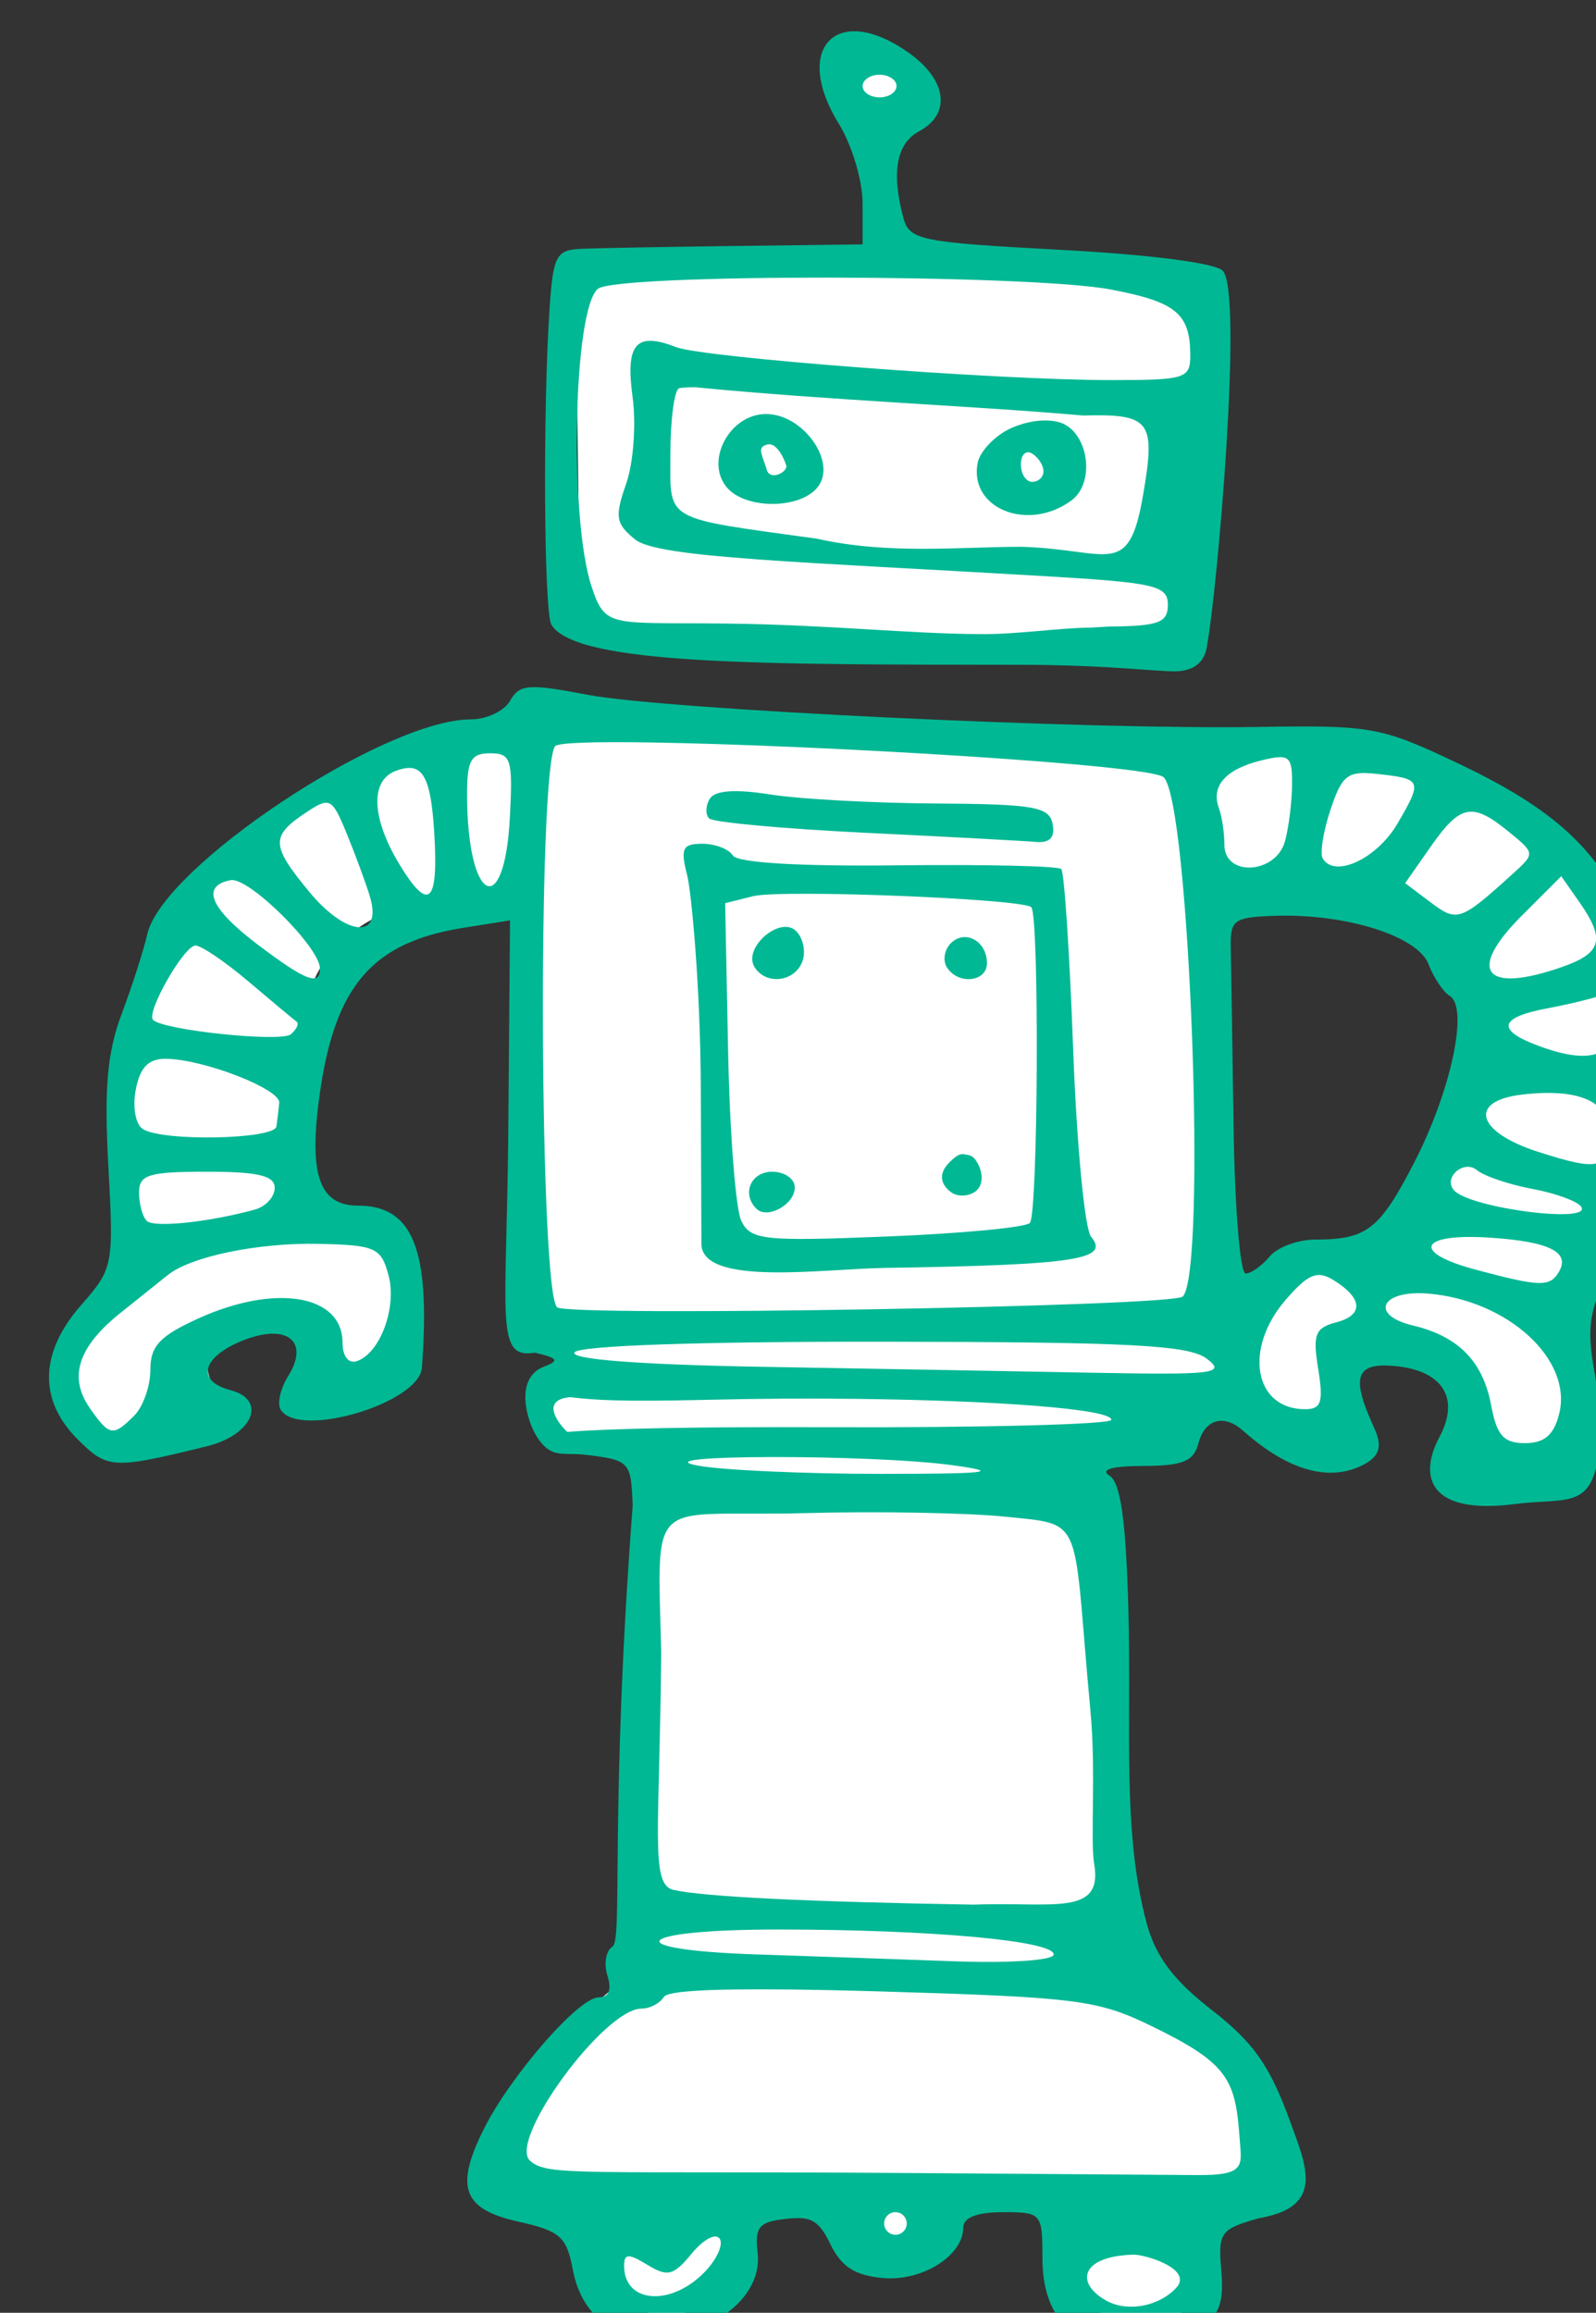 <?xml version="1.0" ?><svg height="258.582mm" viewBox="0 0 178.498 258.582" width="178.498mm" xmlns="http://www.w3.org/2000/svg">
    <rect x="0" y="0" width="178.498" height="258.582" fill="#333333" stroke="none"/>
    <path color="#000" d="m 13500.186,8397.373 c -8.409,4e-4 -15.225,6.594 -15.224,14.727 0,8.133 6.815,14.726 15.224,14.727 8.411,0 15.231,-6.591 15.23,-14.727 0,-8.135 -6.819,-14.73 -15.23,-14.727 z m 3.703,86.026 c -43.859,0.279 -87.868,3.917 -131.734,4.327 l 1.99,148.262 c 66.346,25.814 162.782,10.549 254.583,13.454 l 5.991,-150.233 c -43.258,-13.014 -86.967,-16.091 -130.83,-15.81 z m -148.915,193.202 c -170.934,40.836 -179.87,123.805 -172.359,231.356 -22.069,30.484 -49.874,57.743 -10.399,76.688 23.411,12.157 37.06,-6.605 54.53,-13.266 -41.062,-46.851 57.298,-62.7 33.9,0 11.681,-4.793 27.115,-3.577 33.897,-16.209 8.878,-41.095 4.19,-69.762 -33.897,-67.804 -0.447,-58.582 -34.848,-131.235 88.434,-138.544 l 2.531,185.572 c -0.378,13.582 14.463,6.637 16.017,12.032 1.554,5.395 -10.18,23.129 -9.71,27.966 1.17,12.039 34.846,11.342 46.813,22.847 l -3.745,207.019 c -31.71,23.485 -56.284,51.282 -58.46,85.257 34.19,6.579 61.037,119.766 97.56,28.635 15.212,-23.188 27.014,-14.574 39.013,-7.772 16.283,11.101 30.912,34.027 54.541,-7.367 l 33.295,-1.146 c 14.644,65.002 70.434,83.49 74.299,5.564 l 25.05,-7.367 c 6.209,-45.598 -26.582,-67.288 -53.056,-92.855 -15.721,-68.782 -15.19,-201.661 -37.166,-206.348 23.708,-8.971 47.438,-18.157 72.223,-36.848 15.478,17.279 32.429,19.116 50.115,13.266 -9.663,-65.501 71.707,-18.113 46.983,18.005 l 54.426,4.012 c 3.178,-24.4 -1.907,-46.965 -8.556,-69.181 74.606,-129.786 16.275,-260.917 -159.232,-239.276 z m 304.577,77.631 c 31.169,0.036 93.222,5.169 90.974,45.977 -2.995,54.41 -26.957,103.33 -42.431,104.827 -15.474,1.498 -60.403,8.984 -64.393,20.465 l -1.496,-170.716 c 0,0 6.957,-0.56 17.346,-0.552 z" fill="#FFFFFF" overflow="visible" paint-order="fill markers stroke" transform="translate(-125.136,59.894) matrix(0.265,0,0,0.265,-3354.14,-2279.419)"/>
    <path d="m 20045.701,-1182.162 c -14.162,0.865 -18.939,16.915 -5.287,39.004 5.512,8.92 10.025,24.016 10.025,33.547 v 17.33 l -53.679,0.676 c -29.523,0.371 -58.864,0.911 -65.205,1.193 -10.342,0.465 -11.691,2.961 -13.176,24.373 -2.931,42.252 -2.477,129.068 0.726,134.252 10.621,17.186 90.221,16.748 198.956,16.895 29.727,0.04 45.924,1.838 61.207,2.693 4.678,0.262 15.289,0.528 16.611,-11.35 4.071,-21.695 15.23,-147.151 6.642,-157.518 -2.72,-3.284 -30.153,-6.859 -68.357,-8.904 -59.684,-3.197 -63.994,-4.077 -66.549,-13.6 -5.121,-19.079 -2.877,-31.311 6.678,-36.426 13.649,-7.303 11.782,-21.614 -4.311,-33.074 -9.466,-6.741 -17.844,-9.485 -24.281,-9.092 z m 11.895,18.309 c 3.937,0 7.156,2.147 7.156,4.771 0,2.624 -3.219,4.771 -7.156,4.771 -3.936,0 -7.157,-2.147 -7.157,-4.771 0,-2.624 3.221,-4.771 7.157,-4.771 z m -20.631,85.594 c 48.842,0.063 101.006,1.751 118.197,5.014 27.483,5.216 33.467,10.105 33.574,27.486 0.07,10.132 -1.832,10.736 -33.814,10.736 -47.509,0 -171.74,-9.435 -183.213,-13.914 -16.908,-6.6 -21.427,-1.415 -18.35,21.047 1.575,11.483 0.361,27.838 -2.713,36.629 -4.885,13.947 -4.422,16.806 3.78,23.482 9.648,7.857 70.823,9.443 173.547,15.52 45.952,2.718 51.295,3.968 51.295,12.006 0,7.612 -3.8,9.011 -25.049,9.223 l -7.34,0.422 c -13.778,0.137 -30.586,2.841 -46.34,2.771 -30.693,-0.135 -64.114,-3.942 -107.357,-4.461 -49.205,-0.59 -51.253,2.198 -57.147,-15.66 -9.511,-28.823 -7.69,-116.966 2.67,-125.566 3.899,-3.235 49.418,-4.797 98.26,-4.734 z m -57.297,46.238 c 56.324,5.529 117.375,7.848 163.814,11.938 28.589,-0.72 30.753,2.19 25.26,33.967 -6.106,35.358 -14.405,22.449 -51.183,21.436 -26.008,-0.039 -56.031,3.425 -86.495,-3.449 -65.517,-9.047 -61.742,-6.848 -61.742,-35.977 0,-14.07 1.612,-26.409 3.58,-27.42 0.602,-0.309 3.001,-0.465 6.766,-0.494 z m 30,11.312 c -15.277,0 -25.873,19.703 -16.604,30.873 7.747,9.336 30.574,9.434 38.268,0.164 8.628,-10.398 -5.778,-31.037 -21.664,-31.037 z m 117.578,2.721 c -5.562,0.045 -11.137,1.762 -15.049,3.676 -6.366,3.175 -12.307,9.578 -13.205,14.23 -3.707,19.25 21.21,29.279 39.508,15.9 10.753,-7.864 7.025,-30.307 -5.758,-33.24 -1.789,-0.41 -3.642,-0.582 -5.496,-0.566 z m -116.226,10.037 c 3.568,0.044 6.406,6.282 7.171,8.908 0.83,2.849 -7.212,6.958 -8.302,1.447 -2.387,-7.052 -3.787,-9.059 0.209,-10.227 0.312,-0.091 0.619,-0.133 0.922,-0.129 z m 109.136,3.383 c 0.571,-0.025 1.199,0.153 1.856,0.559 2.623,1.622 4.769,4.97 4.769,7.439 0,2.47 -2.146,4.488 -4.769,4.488 -2.627,0 -4.776,-3.346 -4.776,-7.438 0,-3.069 1.208,-4.973 2.92,-5.049 z m -210.025,99.158 c -4.544,0.352 -6.492,2.163 -8.436,5.635 -2.429,4.342 -9.898,7.895 -16.597,7.895 -36.448,0 -130.158,62.21 -136.563,90.658 -1.478,6.561 -6.307,21.589 -10.73,33.398 -6.195,16.532 -7.507,31.347 -5.696,64.393 2.298,42.007 2.056,43.252 -11.431,58.615 -17.6,20.043 -18.157,40.057 -1.573,56.639 12.632,12.633 14.858,12.755 54.559,3 19.41,-4.769 25.659,-19.599 9.988,-23.697 -14.432,-3.775 -12.214,-13.714 4.623,-20.688 18.866,-7.815 29.063,-0.2 19.733,14.738 -3.285,5.29 -4.734,11.678 -3.178,14.195 7.659,12.392 58.517,-2.731 59.627,-17.73 3.675,-49.646 -3.693,-68.35 -26.918,-68.35 -16.512,0 -21.02,-13.123 -16.189,-47.293 6.438,-45.533 22.237,-63.805 60.453,-69.904 l 19.84,-3.166 -0.752,89.775 c -0.695,78.194 -5.682,95.421 11.175,92.609 10.009,2.378 10.586,3.348 3.579,6.041 -12.103,4.917 -6.987,22.555 -2.766,29.291 5.697,9.093 10.175,6.95 19.35,7.619 20.051,2.345 20.407,2.707 21.179,21.471 -9.789,129.137 -4.069,183.41 -8.535,186.17 -2.763,1.708 -3.719,7.218 -2.123,12.246 1.893,5.959 0.635,9.141 -3.605,9.141 -8.746,0 -37.515,33.621 -48.344,55.131 -12.6,25.029 -9.208,34.299 14.482,39.559 17.507,3.887 20.251,6.324 22.875,20.314 3.947,21.033 20.314,31.714 42.287,27.592 22.584,-4.237 37.546,-18.862 35.682,-34.879 -1.239,-10.633 0.573,-12.91 11.252,-14.145 9.988,-1.154 14.105,-0.585 19.119,9.928 4.803,10.069 10.353,13.781 22.314,14.93 16.644,1.598 34.11,-9.336 34.11,-21.354 0,-4.154 5.893,-6.418 16.701,-6.418 16.304,0 16.701,0.454 16.701,19.086 0,12.724 3.182,22.267 9.541,28.629 11.756,11.755 41.037,12.733 56.522,1.889 8.595,-6.022 10.609,-11.333 9.439,-24.906 -1.396,-16.221 -0.44,-17.544 15.985,-22.166 28.108,-4.824 19.729,-22.295 13.025,-40.91 -8.577,-23.526 -15.376,-33.185 -33.022,-46.916 -16.143,-12.559 -23.647,-22.514 -27.419,-36.377 -10.575,-38.853 -6.389,-82.292 -7.791,-132.916 -1.035,-37.233 -3.276,-53.163 -7.899,-56.092 -4.162,-2.639 0.898,-4.115 14.275,-4.162 16.676,-0.059 21.21,-1.936 23.217,-9.615 2.595,-9.923 10.514,-12.361 18.323,-5.643 6.602,5.681 28.747,25.527 50.446,15.181 9.651,-4.602 8.014,-10.204 4.962,-16.899 -9.494,-20.841 -7.244,-26.812 9.478,-25.148 19.98,1.988 27.19,13.651 18.49,29.908 -8.997,16.809 -4.445,33.02 31.988,28.271 20.834,-2.589 31.06,2.08 34.831,-18.513 1.442,-7.873 0.816,-24.603 -1.395,-37.178 -3.522,-20.052 -2.375,-26.212 9.317,-50.1 12.11,-24.737 13.314,-31.836 13.027,-77.338 -0.247,-41.115 -2.086,-53.522 -10.256,-69.186 -14.042,-26.927 -32.01,-42.366 -70.469,-60.551 -31.753,-15.015 -35.871,-15.752 -83.501,-14.973 -72.898,1.193 -250.684,-7.348 -283.299,-13.611 -12.325,-2.367 -19.464,-3.475 -24.008,-3.123 z m 51.099,23.279 c 70.787,1.123 209.736,9.374 216.159,14.609 11.04,8.998 18.476,209.44 8.134,219.182 -4.459,4.198 -257.453,8.565 -263.941,4.557 -7.444,-4.601 -8.363,-225.209 -0.984,-236.719 1.015,-1.585 17.037,-2.003 40.632,-1.629 z m -68.011,4.564 c 8.878,0 9.65,2.496 8.351,27.059 -2.315,43.777 -17.889,35.869 -18.068,-9.166 -0.05,-14.878 1.586,-17.893 9.717,-17.893 z m 332.5,1.67 c 5.367,-0.415 6.02,2.346 5.969,11.361 -0.04,7.267 -1.362,18.043 -2.944,23.947 -3.754,14.008 -25.621,15.36 -25.621,1.584 0,-5.034 -1.05,-12.013 -2.334,-15.508 -3.407,-9.27 2.92,-16.374 17.842,-20.025 2.984,-0.73 5.299,-1.221 7.088,-1.359 z m -365.313,4.615 c 5.893,0.983 8.179,9.036 9.301,28.152 1.699,29.008 -2.448,32.59 -14.623,12.623 -11.852,-19.442 -12.606,-35.426 -1.863,-39.549 2.856,-1.096 5.221,-1.554 7.185,-1.227 z m 399.543,2.146 c 2.053,-0.206 4.54,-0.063 7.662,0.279 18.92,2.076 19.186,2.719 8.608,20.887 -8.657,14.862 -26.501,23.232 -31.571,14.811 -1.274,-2.118 0.184,-11.366 3.237,-20.551 3.671,-11.036 5.907,-14.808 12.064,-15.426 z m -265.949,7.645 c -4.262,0.3 -6.951,1.335 -8.043,3.1 -1.797,2.925 -1.929,6.662 -0.287,8.307 1.647,1.644 31.379,4.372 66.074,6.062 h 0.01 c 34.698,1.69 67.002,3.422 71.785,3.85 5.916,0.529 8.185,-1.893 7.086,-7.572 -1.403,-7.263 -7.811,-8.386 -49.258,-8.637 -26.203,-0.157 -57.651,-1.87 -69.883,-3.807 -7.383,-1.169 -13.219,-1.603 -17.482,-1.303 z m -170.188,4.797 c 3.241,-0.12 5.066,3.638 8.954,13.137 3.625,8.849 7.978,20.668 9.685,26.262 5.608,18.399 -9.862,17.217 -25.668,-1.961 -16.129,-19.568 -16.251,-23.358 -1.078,-33.434 3.711,-2.463 6.166,-3.932 8.107,-4.004 z m 481.756,3.943 c 4.74,-0.917 9.832,1.971 17.504,8.232 11.258,9.186 11.263,9.195 1.662,17.893 -21.998,19.929 -23.375,20.401 -34.636,11.906 l -10.674,-8.049 10.758,-15.389 c 6.261,-8.956 10.647,-13.677 15.386,-14.594 z m -322.769,13.355 c -8.348,0 -9.31,1.964 -6.44,13.121 1.857,7.217 5.626,47.455 5.789,89.465 l 0.258,66.331 c 0.425,17.922 51.492,10.432 77.183,10.046 83.134,-1.251 94.983,-3.832 87.257,-13.213 -2.673,-3.249 -6.077,-38.947 -7.559,-79.33 -1.481,-40.383 -3.738,-74.473 -5.019,-75.754 -1.284,-1.28 -32.305,-1.985 -68.938,-1.561 -41.598,0.482 -67.755,-1.083 -69.662,-4.168 -1.678,-2.716 -7.469,-4.938 -12.869,-4.938 z m 362.494,13.697 7.643,10.912 c 11.069,15.802 9.531,21.513 -7.381,27.408 -32.773,11.425 -40.346,1.765 -16.953,-21.629 z m -561.549,1.656 c 7.562,-1.456 37.666,28.356 37.666,37.299 0,7.504 -6.056,5.174 -26.246,-10.098 -20.144,-15.238 -24.138,-24.752 -11.42,-27.201 z m 243.235,5.748 c 33.77,0.058 91.782,2.987 94.625,5.652 3.489,3.269 2.923,129.685 -0.594,133.25 -1.861,1.887 -29.045,4.454 -60.408,5.705 -52.057,2.076 -57.394,1.504 -61.348,-6.568 -2.38,-4.863 -4.891,-37.016 -5.578,-71.451 l -1.248,-62.609 11.801,-2.961 c 2.929,-0.735 11.493,-1.037 22.75,-1.018 z m 197.615,9.305 c 30.003,-0.954 60.177,8.572 64.689,20.422 2.151,5.65 6.196,11.685 8.987,13.41 8.002,4.946 0.504,40.068 -14.981,70.148 -14.608,28.382 -20.029,32.613 -41.801,32.613 -7.336,0 -16.01,3.222 -19.277,7.158 -3.267,3.936 -7.826,7.156 -10.127,7.156 -2.305,0 -4.592,-27.913 -5.082,-62.029 -0.494,-34.116 -1.016,-67.933 -1.195,-75.15 -0.272,-12.08 1.216,-13.17 18.787,-13.729 z m -205.076,4.844 c -1.068,-0.251 -2.22,-0.233 -3.399,0.002 -7.07,1.409 -15.075,10.657 -11.293,16.775 4.763,7.706 16.852,6.357 20.151,-2.248 1.579,-4.113 0.423,-9.927 -2.569,-12.918 -0.839,-0.839 -1.823,-1.36 -2.89,-1.611 z m 73.062,4.199 c -1.713,0.224 -3.419,1.034 -4.924,2.539 -2.691,2.692 -3.453,7.229 -1.689,10.082 4.677,7.568 16.955,6.346 16.955,-1.688 0,-6.996 -5.202,-11.606 -10.342,-10.934 z m -323.701,3.494 c 2.466,0 12.612,6.893 22.543,15.318 9.934,8.425 18.987,15.976 20.125,16.779 1.138,0.804 0.07,3.2 -2.383,5.326 -4.047,3.512 -53.787,-1.664 -58.178,-6.055 -3.074,-3.074 13.066,-31.369 17.893,-31.369 z m 598.215,19.85 c 2.654,0.294 3.135,3.691 2.218,11.701 -1.77,15.506 -12.086,18.774 -33.783,10.705 -17.807,-6.624 -16.485,-11.933 3.92,-15.762 9.372,-1.758 20.28,-4.44 24.237,-5.959 1.396,-0.535 2.523,-0.783 3.408,-0.686 z m -610.735,27.936 c 15.806,0.112 48.402,12.757 47.873,18.57 -0.265,2.868 -0.802,7.362 -1.195,9.986 -0.82,5.476 -48.018,6.404 -56.342,1.107 -3.131,-1.986 -4.437,-9.228 -3.023,-16.627 1.807,-9.452 5.347,-13.087 12.687,-13.037 z m 580.948,14.438 c 18.214,-0.57 28.047,5.077 28.047,16.314 0,15.878 -3.693,16.915 -30.024,8.428 -26.006,-8.382 -29.445,-21.469 -6.338,-24.117 2.94,-0.337 5.713,-0.544 8.315,-0.625 z m -244.383,25.814 c -1.762,-0.251 -3.581,1.191 -5.885,3.496 -4.717,4.718 -3.777,9.312 0.935,12.68 2.187,1.564 6.372,1.845 9.548,-0.096 4.101,-2.506 3.911,-8.217 1.169,-12.781 -1.586,-2.641 -2.963,-2.899 -4.726,-3.15 -0.347,-0.049 -0.694,-0.099 -1.041,-0.148 z m 212.172,5.375 c 1.562,-0.189 3.192,0.18 4.617,1.357 3.046,2.517 13.614,6.085 23.484,7.93 9.873,1.844 19.125,5.257 20.563,7.584 4.377,7.081 -46.063,0.648 -53.539,-6.828 -3.889,-3.887 0.188,-9.477 4.875,-10.043 z m -531.403,2.016 c 21.669,0 28.629,1.662 28.629,6.836 0,3.76 -3.758,7.867 -8.349,9.127 -19.525,5.356 -42.667,7.772 -45.67,4.77 -1.778,-1.78 -3.239,-7.173 -3.239,-11.984 0,-7.511 4.052,-8.748 28.629,-8.748 z m 238.573,0 c -8.982,0 -12.972,9.293 -6.692,15.576 4.645,4.644 16.237,-1.732 16.237,-8.93 0,-3.655 -4.295,-6.646 -9.545,-6.646 z m 293.029,27.531 c 2.905,-0.047 6.228,0.043 9.959,0.289 25.261,1.669 34.148,6.193 28.887,14.707 -3.804,6.155 -8.018,6.006 -35.108,-1.244 -23.95,-6.41 -24.075,-13.421 -3.738,-13.752 z m -484.233,2.904 c 23.792,0.532 26.175,1.61 29.292,13.256 3.635,13.59 -3.554,32.992 -13.438,36.252 -3.471,1.145 -5.965,-2.12 -5.965,-7.807 0,-20.247 -28.293,-25.008 -60.836,-10.236 -16.354,7.424 -20.277,11.623 -20.277,21.707 0,6.876 -3.066,15.571 -6.817,19.32 -8.907,8.907 -10.438,8.658 -18.63,-3.035 -9.233,-13.182 -5.158,-25.942 12.896,-40.379 8.213,-6.569 17.204,-13.753 19.977,-15.967 9.82,-7.841 38.244,-13.682 63.798,-13.111 z m 421.196,13.182 c 2.158,-0.244 4.28,0.503 6.814,2.053 12.475,7.632 12.993,14.806 1.291,17.865 -8.958,2.343 -10.019,5.083 -7.65,19.693 2.272,13.992 1.299,16.973 -5.533,16.973 -21.579,0 -26.063,-25.599 -8.102,-46.256 5.883,-6.765 9.582,-9.922 13.18,-10.328 z m 40.148,7.725 c 2.006,-0.142 4.259,-0.128 6.742,0.08 33.721,2.82 61.004,27.875 55.264,50.75 -2.244,8.933 -6.223,12.344 -14.404,12.344 -9.057,0 -11.905,-3.194 -14.317,-16.045 -3.468,-18.484 -13.825,-29.034 -32.984,-33.592 -16.233,-3.862 -14.338,-12.54 -0.301,-13.537 z m -223.336,20.383 c 104.419,0.124 129.023,1.412 136.616,7.156 8.288,6.269 3.271,6.893 -47.713,5.934 -31.337,-0.59 -94.113,-1.716 -139.496,-2.5 -52.101,-0.901 -81.461,-3.143 -79.643,-6.084 1.761,-2.848 52.376,-4.599 130.236,-4.506 z m -11.732,24.105 c 59.215,0.667 108.072,4.254 108.072,8.836 0,1.966 -54.732,3.376 -121.623,3.133 -53.838,-0.195 -89.886,0.536 -107.984,1.979 -3.613,-3.307 -11.656,-13.501 1.195,-14.658 10.522,1.228 20.985,2.008 59.098,1.088 20.614,-0.498 41.503,-0.599 61.242,-0.377 z m -35.354,24.547 c 25.867,-0.048 59.382,1.097 76.623,3.48 21.064,2.912 14.942,3.623 -31.011,3.623 -31.491,-0.003 -65.847,-1.542 -76.346,-3.422 -13.352,-2.391 4.868,-3.633 30.734,-3.682 z m 61.971,23.494 c 15.266,0.276 28.779,0.863 36.852,1.691 34.018,3.491 28.067,-0.537 35.804,82.119 2.404,25.672 -0.179,54.727 1.592,64.568 3.707,22.134 -17.918,15.694 -51.076,16.975 -70.272,-1.19 -113.784,-3.329 -126.527,-6.221 -9.938,-2.255 -5.796,-24.637 -5.159,-100.23 -1.676,-68.555 -5.617,-56.922 61.139,-58.735 15.089,-0.41 32.109,-0.444 47.375,-0.168 z m -58.566,175.85 c 64.046,0.042 115.707,4.741 115.707,10.523 0,2.474 -18.312,3.741 -41.752,2.889 -22.96,-0.835 -60.534,-2.138 -83.498,-2.896 -60.056,-1.983 -52.277,-10.559 9.543,-10.516 z m -17.993,25.295 c 6.445,-0.065 13.888,-0.081 22.321,0.012 11.244,0.123 24.248,0.404 38.994,0.842 82.386,2.448 90.933,3.544 113.643,14.584 30.6,14.876 35.141,21.683 36.933,44.014 l 0.514,6.406 c 0.701,8.738 1.047,12.591 -17.661,12.457 l -120.692,-0.867 c -139.755,-1.004 -154.229,1.543 -161.439,-5.262 -9.201,-8.683 31.358,-64.115 47.15,-64.115 3.503,0 7.739,-2.219 9.418,-4.932 1.136,-1.837 11.482,-2.945 30.816,-3.139 z m 66.897,93.957 c 2.627,0 4.775,2.147 4.775,4.771 0,2.624 -2.148,4.771 -4.775,4.771 -2.623,0 -4.77,-2.147 -4.77,-4.771 0,-2.624 2.147,-4.771 4.77,-4.771 z m -75.955,10.279 c 0.796,0.017 1.426,0.335 1.828,0.986 1.596,2.585 -1.466,9.073 -6.812,14.418 -14.329,14.329 -33.575,12.581 -33.575,-3.049 0,-5.227 1.811,-5.299 9.856,-0.396 8.524,5.195 11.049,4.543 18.74,-4.834 3.695,-4.51 7.575,-7.175 9.963,-7.125 z m 195.176,20.814 c -7.064,8.512 -21.039,11.383 -30.272,6.217 -13.148,-7.359 -10.935,-18.765 11.628,-19.391 4.867,0.042 23.712,5.587 18.644,13.174 z" fill="#00B894" transform="translate(-125.136,59.894) matrix(0.265,0,0,0.265,-3354.14,-2279.419) translate(-6557.042,9570.954)"/>
</svg>